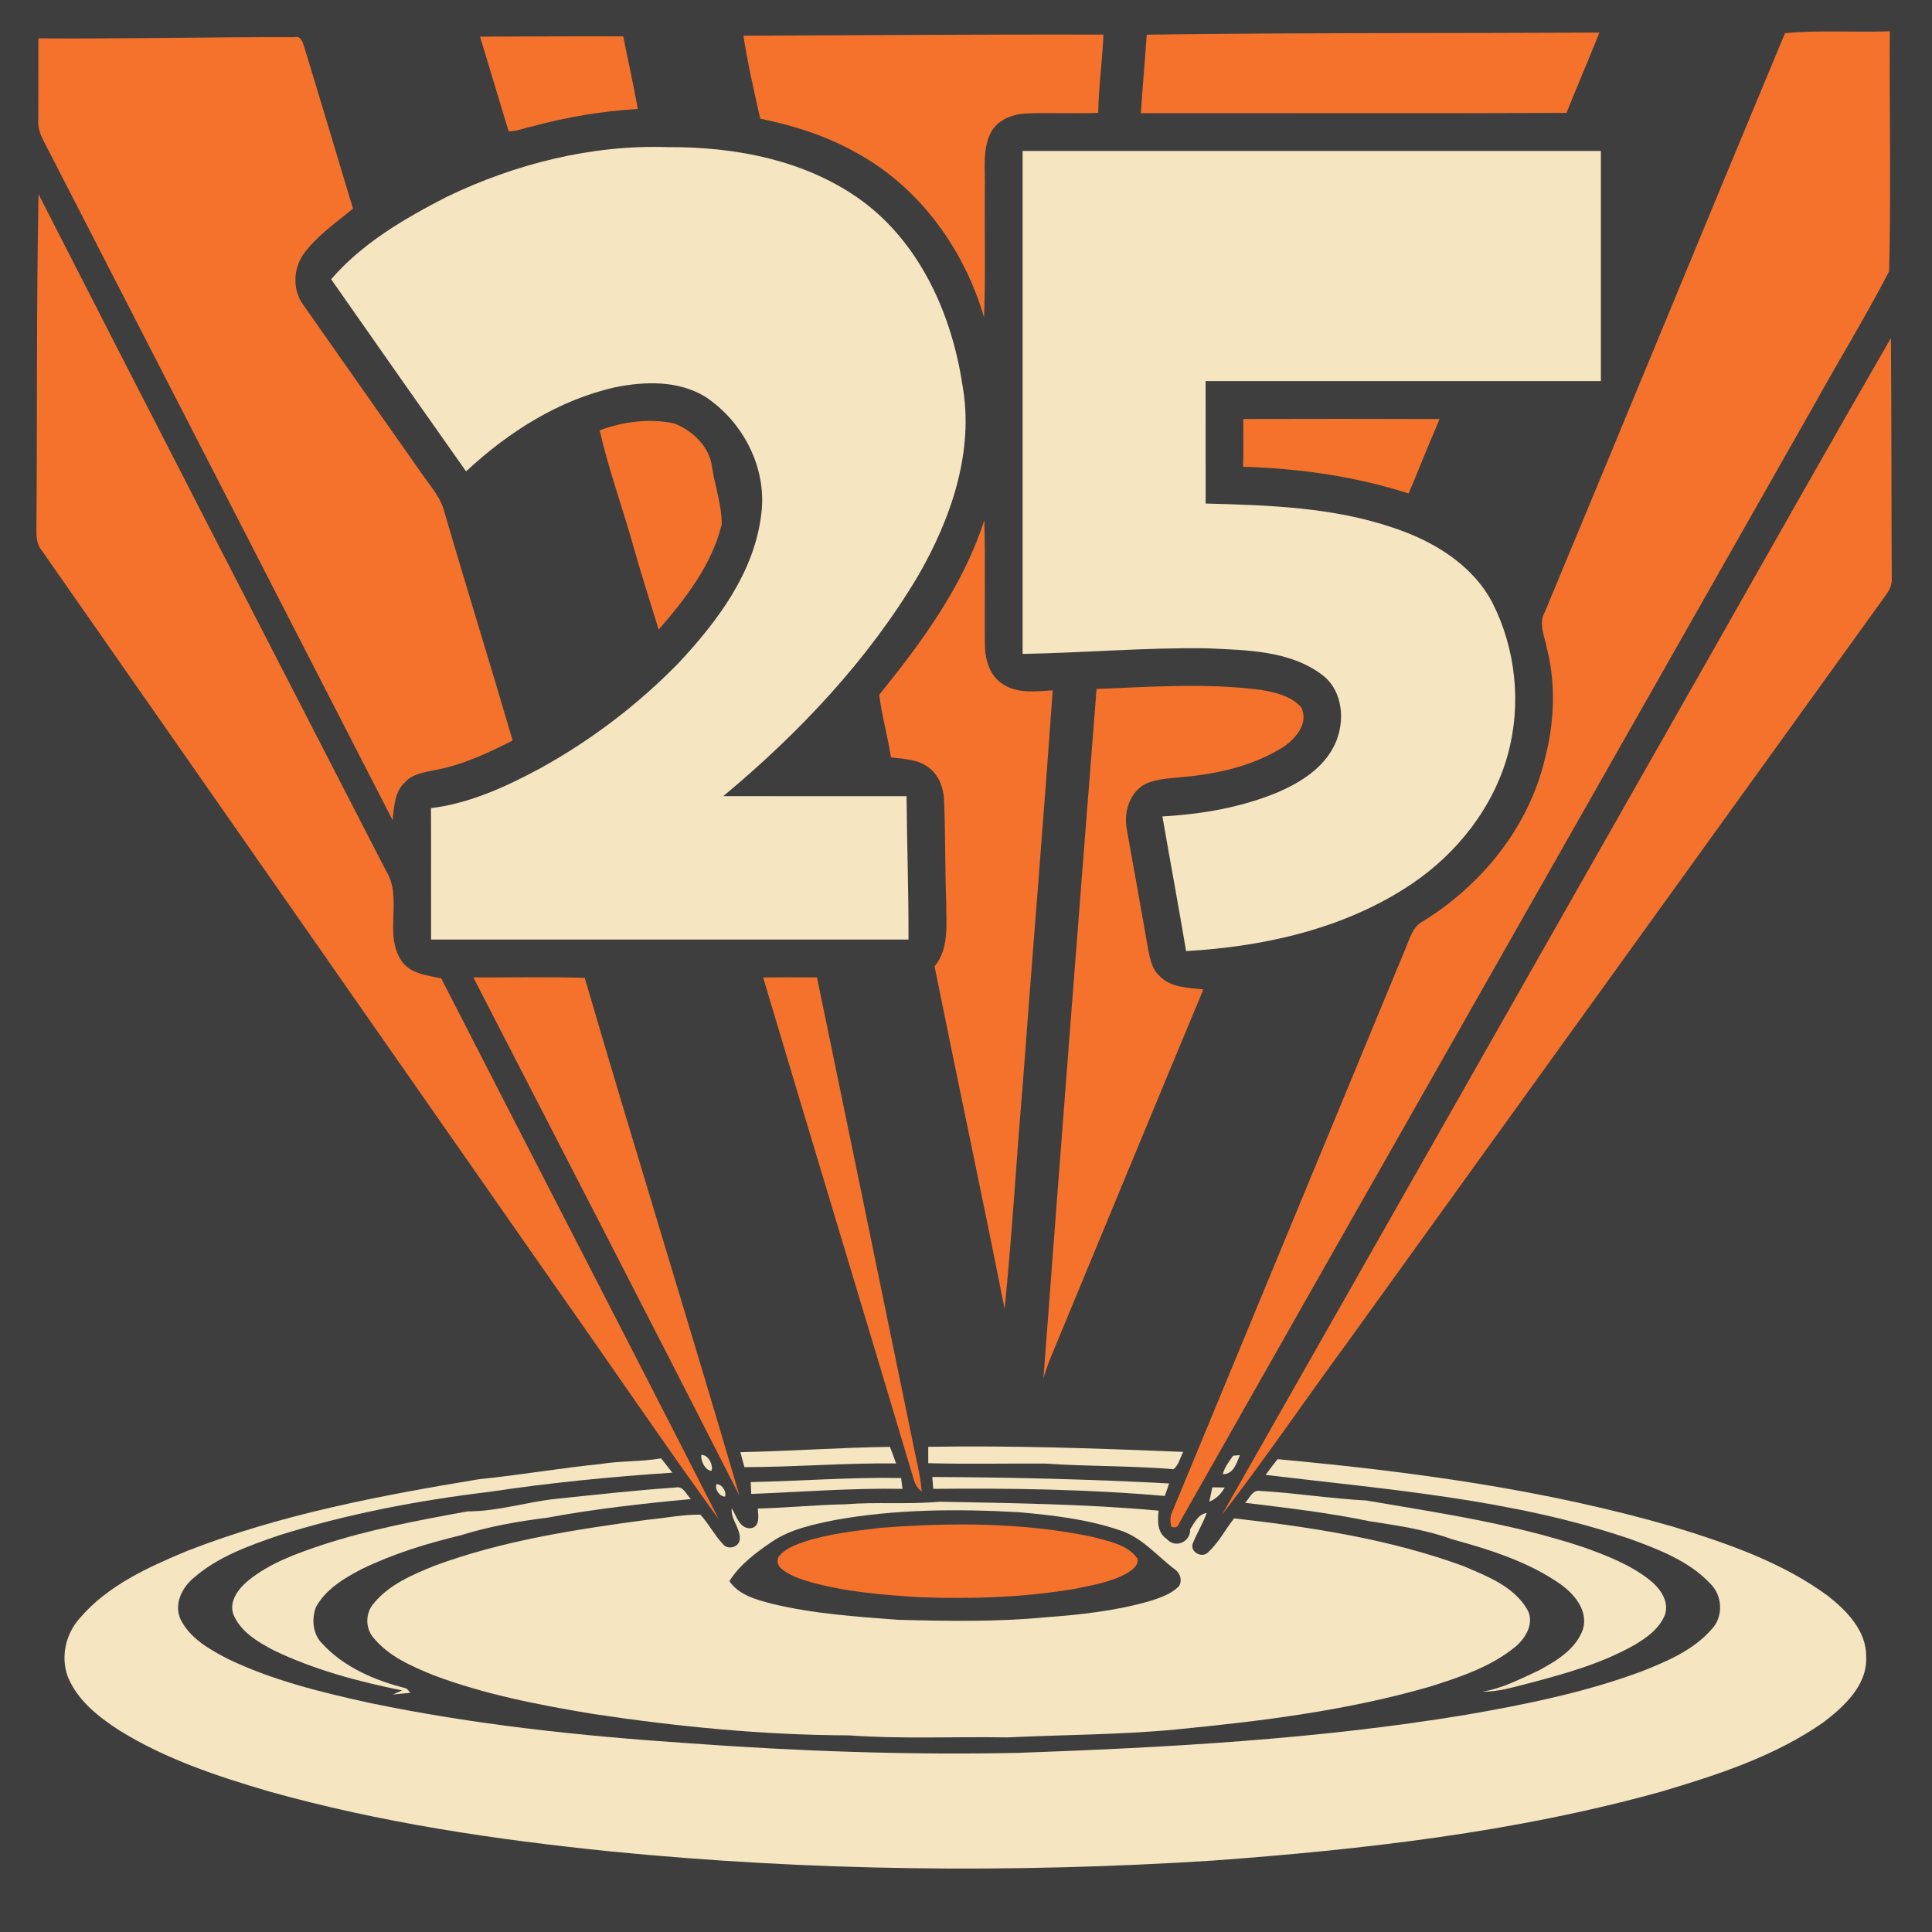 <?xml version="1.0" encoding="UTF-8" ?>
<!DOCTYPE svg PUBLIC "-//W3C//DTD SVG 1.1//EN" "http://www.w3.org/Graphics/SVG/1.1/DTD/svg11.dtd">
<svg width="512pt" height="512pt" viewBox="0 0 512 512" version="1.1" xmlns="http://www.w3.org/2000/svg">
<path fill="#3e3e3e" opacity="1.00" d=" M 0.00 0.00 L 512.00 0.00 L 512.00 512.00 L 0.00 512.00 L 0.00 0.00 Z" />
<path fill="#f5722c" opacity="1.00" d=" M 473.04 8.80 C 482.19 7.91 491.57 8.63 500.82 8.30 C 500.69 29.49 501.17 50.72 500.64 71.89 C 494.38 84.01 487.19 95.68 480.58 107.64 C 424.59 206.32 368.48 304.93 312.52 403.62 C 312.16 404.69 311.46 405.01 310.42 404.58 C 310.09 403.33 310.05 402.01 310.59 400.82 C 331.18 351.01 351.87 301.24 372.45 251.43 C 373.61 248.78 374.33 245.54 377.15 244.12 C 392.70 234.50 405.16 219.14 409.40 201.15 C 411.91 191.64 412.37 181.49 409.97 171.91 C 409.40 168.70 407.60 165.29 409.41 162.16 C 430.72 111.08 451.72 59.87 473.04 8.80 Z" />
<path fill="#f5722c" opacity="1.00" d=" M 197.02 9.46 C 228.82 9.36 260.62 9.07 292.43 9.17 C 292.12 16.09 291.16 22.98 291.04 29.91 C 284.66 30.15 278.27 29.81 271.89 30.07 C 268.16 30.26 264.14 31.84 262.44 35.40 C 260.30 39.96 261.14 45.13 260.99 50.00 C 260.88 61.38 261.23 72.76 260.78 84.13 C 255.53 65.97 243.49 49.37 226.68 40.34 C 218.85 35.95 210.22 33.24 201.46 31.44 C 199.83 24.15 198.15 16.85 197.02 9.46 Z" />
<path fill="#f5722c" opacity="1.00" d=" M 303.90 9.19 C 343.88 8.63 383.87 8.85 423.86 8.64 C 421.03 15.77 417.98 22.80 415.13 29.92 C 377.53 30.09 339.93 29.94 302.34 29.99 C 302.79 23.05 303.42 16.12 303.90 9.19 Z" />
<path fill="#f5722c" opacity="1.00" d=" M 10.17 10.17 C 32.80 10.32 55.42 9.80 78.04 9.84 C 79.82 9.41 80.26 11.40 80.68 12.62 C 85.02 26.83 89.24 41.07 93.55 55.29 C 88.93 59.09 83.88 62.56 80.34 67.47 C 77.71 71.34 77.52 76.80 80.28 80.66 C 90.72 95.57 101.20 110.45 111.66 125.36 C 114.03 128.77 116.96 131.98 117.91 136.15 C 123.76 156.22 129.99 176.17 135.86 196.24 C 129.24 199.61 122.39 202.83 115.01 204.12 C 112.29 204.71 109.25 205.11 107.31 207.33 C 104.52 209.85 104.45 213.88 104.04 217.34 C 73.27 157.34 42.41 97.39 11.59 37.41 C 10.71 35.76 10.05 33.96 10.15 32.06 C 10.14 24.76 10.17 17.46 10.17 10.17 Z" />
<path fill="#f5722c" opacity="1.00" d=" M 127.22 9.71 C 139.87 9.70 152.52 9.57 165.16 9.64 C 166.43 16.05 167.89 22.43 169.02 28.87 C 159.51 29.45 150.09 31.03 140.91 33.54 C 138.88 33.94 136.86 34.88 134.78 34.77 C 132.28 26.42 129.74 18.07 127.22 9.71 Z" />
<path fill="#f5e5c1" opacity="1.00" d=" M 118.25 52.23 C 136.47 43.44 156.72 38.31 177.03 38.99 C 195.03 38.89 213.82 42.49 228.59 53.33 C 243.97 64.77 252.25 83.45 255.05 102.00 C 258.22 119.57 252.09 137.30 243.42 152.40 C 230.04 174.95 211.76 194.26 191.69 210.98 C 207.87 211.03 224.06 210.98 240.25 211.00 C 240.35 223.67 240.81 236.33 240.76 248.99 C 198.58 249.00 156.41 249.01 114.24 248.99 C 114.22 237.38 114.28 225.78 114.21 214.17 C 124.60 212.88 134.25 208.43 143.37 203.50 C 156.76 196.09 169.07 186.71 179.77 175.77 C 190.13 164.69 199.97 151.64 201.76 136.12 C 203.28 124.00 196.96 111.77 186.90 105.14 C 179.83 100.81 171.01 101.04 163.15 102.60 C 148.11 105.96 134.69 114.50 123.52 124.92 C 111.55 107.99 99.63 91.01 87.76 74.01 C 96.00 64.43 107.15 57.96 118.25 52.23 Z" />
<path fill="#f5e5c1" opacity="1.00" d=" M 271.00 40.00 C 322.08 40.01 373.17 39.99 424.25 40.00 C 424.25 60.34 424.25 80.67 424.25 101.00 C 389.33 101.01 354.42 101.00 319.50 101.00 C 319.50 111.82 319.49 122.63 319.51 133.44 C 336.21 133.88 353.25 134.41 369.22 139.86 C 379.72 143.33 390.08 149.53 395.42 159.57 C 401.73 171.90 403.26 186.60 399.59 199.95 C 395.72 214.01 386.17 226.10 374.19 234.20 C 356.62 246.04 335.23 250.86 314.33 252.05 C 312.33 240.14 310.11 228.26 308.05 216.36 C 318.55 215.77 329.11 213.97 338.84 209.87 C 344.75 207.29 350.66 203.55 353.60 197.58 C 356.61 191.49 356.06 182.94 350.21 178.71 C 341.57 172.32 330.22 172.31 319.95 171.81 C 303.62 171.56 287.32 173.02 271.00 173.29 C 271.00 128.86 270.99 84.43 271.00 40.00 Z" />
<path fill="#f5722c" opacity="1.00" d=" M 10.22 51.49 C 40.75 111.29 71.52 170.99 102.26 230.69 C 106.84 237.90 101.65 247.33 106.31 254.51 C 108.63 258.10 113.15 258.43 116.93 259.28 C 141.40 307.11 166.14 354.81 190.52 402.68 C 175.78 382.31 161.68 361.49 147.20 340.94 C 101.82 275.93 56.48 210.91 11.09 145.91 C 9.67 144.25 9.62 142.04 9.66 139.97 C 9.89 110.47 9.62 80.98 10.22 51.49 Z" />
<path fill="#f5722c" opacity="1.00" d=" M 453.77 172.73 C 469.53 144.99 485.18 117.19 501.12 89.56 C 501.28 110.71 501.22 131.86 501.34 153.01 C 501.52 154.76 500.76 156.36 499.75 157.74 C 452.11 223.82 404.51 289.93 356.89 356.02 C 345.82 371.11 335.28 386.61 323.84 401.42 C 367.19 325.21 410.43 248.94 453.77 172.73 Z" />
<path fill="#f5722c" opacity="1.00" d=" M 329.49 111.04 C 346.83 111.00 364.17 110.98 381.51 111.05 C 378.68 117.59 376.07 124.21 373.31 130.78 C 359.13 126.22 344.29 124.13 329.43 123.70 C 329.54 119.48 329.52 115.26 329.49 111.04 Z" />
<path fill="#f5722c" opacity="1.00" d=" M 158.92 114.04 C 165.19 111.72 172.18 110.80 178.75 112.24 C 183.64 114.16 188.14 118.50 188.72 123.94 C 189.51 128.95 191.29 133.86 191.26 138.97 C 188.65 149.70 181.66 158.67 174.55 166.86 C 172.26 159.34 169.83 151.87 167.72 144.30 C 164.87 134.19 161.25 124.29 158.92 114.04 Z" />
<path fill="#f5722c" opacity="1.00" d=" M 233.00 184.13 C 244.32 170.12 255.30 155.19 260.85 137.85 C 261.18 148.91 260.87 159.97 261.01 171.03 C 261.06 174.87 262.30 179.11 265.72 181.28 C 269.63 183.90 274.54 183.21 278.97 182.95 C 276.52 217.99 273.58 253.00 270.99 288.04 C 269.31 307.64 268.22 327.30 266.23 346.87 C 260.24 316.58 253.77 286.39 247.67 256.12 C 251.63 251.30 250.72 244.79 250.76 239.01 C 250.40 229.99 250.58 220.97 250.18 211.95 C 250.04 208.83 248.88 205.59 246.36 203.60 C 243.52 201.22 239.62 201.15 236.13 200.72 C 235.25 195.15 233.70 189.72 233.00 184.13 Z" />
<path fill="#f5722c" opacity="1.00" d=" M 290.60 182.58 C 305.07 182.02 319.63 180.96 334.05 182.82 C 337.87 183.42 342.03 184.42 344.77 187.35 C 347.00 191.56 343.34 195.84 339.96 198.05 C 332.20 202.86 323.09 205.02 314.07 205.86 C 310.57 206.28 306.91 206.25 303.64 207.70 C 299.33 209.91 297.72 215.33 298.62 219.84 C 300.51 230.28 302.36 240.72 304.20 251.16 C 304.71 253.83 305.18 256.79 307.34 258.70 C 310.31 261.78 314.94 261.75 318.90 262.22 C 305.66 293.96 292.54 325.75 279.37 357.52 C 278.27 360.02 277.32 362.59 276.53 365.21 C 281.09 304.32 285.82 243.45 290.60 182.58 Z" />
<path fill="#f5722c" opacity="1.00" d=" M 125.44 259.03 C 135.28 259.08 145.13 258.84 154.96 259.14 C 168.34 304.96 182.56 350.55 195.96 396.36 C 172.63 350.50 149.00 304.78 125.44 259.03 Z" />
<path fill="#f5722c" opacity="1.00" d=" M 202.24 259.04 C 206.99 258.99 211.75 258.99 216.51 259.03 C 224.93 299.68 233.27 340.34 241.65 381.00 C 242.52 385.76 243.88 390.44 244.27 395.28 C 242.85 394.30 242.30 392.68 241.87 391.12 C 228.74 347.06 215.36 303.09 202.24 259.04 Z" />
<path fill="#f5e5c1" opacity="1.00" d=" M 196.20 384.84 C 209.43 384.57 222.62 383.61 235.85 383.43 C 236.41 384.88 236.95 386.35 237.46 387.83 C 224.05 387.66 210.68 388.79 197.28 388.81 C 196.92 387.47 196.57 386.16 196.20 384.84 Z" />
<path fill="#f5e5c1" opacity="1.00" d=" M 245.99 383.42 C 268.53 383.04 291.05 383.84 313.56 384.77 C 312.75 386.30 312.38 388.24 310.98 389.35 C 299.68 388.41 288.33 388.64 277.03 387.87 C 266.69 387.80 256.34 388.04 246.00 387.76 C 245.99 386.31 245.99 384.86 245.99 383.42 Z" />
<path fill="#f5e5c1" opacity="1.00" d=" M 326.79 385.78 C 327.23 385.74 328.13 385.66 328.58 385.62 C 327.65 387.84 326.94 390.66 324.04 390.70 C 324.52 388.85 325.68 387.31 326.79 385.78 Z" />
<path fill="#f5e5c1" opacity="1.00" d=" M 185.84 385.60 C 187.58 385.35 189.09 388.22 188.56 389.78 C 186.84 389.71 185.70 387.14 185.84 385.60 Z" />
<path fill="#f5e5c1" opacity="1.00" d=" M 338.56 386.70 C 373.93 389.94 409.36 394.71 443.55 404.64 C 457.74 409.00 472.12 413.95 484.23 422.79 C 489.31 426.75 494.65 432.12 494.55 439.03 C 494.92 446.55 488.81 452.14 483.35 456.35 C 470.38 465.45 455.11 470.39 440.07 474.85 C 401.36 485.59 361.27 490.14 321.33 493.08 C 268.26 496.45 214.89 495.88 161.96 490.66 C 131.37 487.55 100.81 483.04 71.16 474.71 C 57.48 470.70 43.75 466.12 31.57 458.53 C 26.01 454.94 20.43 450.54 17.91 444.20 C 16.08 439.03 17.40 433.09 21.00 429.00 C 28.45 420.18 39.29 415.29 49.74 410.95 C 74.55 401.28 100.86 396.32 127.04 391.99 C 137.75 390.93 148.36 389.06 159.06 387.99 C 164.40 387.11 169.85 387.41 175.19 386.48 C 176.19 387.74 177.18 389.00 178.18 390.27 C 162.05 391.35 145.95 392.91 129.95 395.32 C 110.97 397.60 92.07 401.18 73.81 406.92 C 65.88 409.66 57.66 412.58 51.26 418.21 C 48.17 420.81 46.04 425.20 47.85 429.15 C 50.37 434.23 55.57 437.13 60.41 439.64 C 72.31 445.35 85.22 448.50 98.06 451.31 C 125.73 457.07 153.90 460.05 182.07 461.95 C 211.35 464.08 240.70 465.15 270.06 464.52 C 309.55 463.10 349.15 460.93 388.20 454.49 C 404.03 451.76 419.89 448.56 434.99 442.96 C 441.75 440.29 448.83 437.31 453.68 431.68 C 456.76 428.40 456.48 422.82 453.28 419.71 C 447.61 413.68 439.61 410.62 432.00 407.85 C 400.86 397.24 367.83 394.78 335.40 390.86 C 336.43 389.45 337.49 388.07 338.56 386.70 Z" />
<path fill="#f5e5c1" opacity="1.00" d=" M 198.95 392.76 C 212.25 392.50 225.51 391.43 238.81 391.69 C 238.93 392.64 239.05 393.60 239.17 394.56 C 225.79 394.33 212.45 395.37 199.09 395.91 C 199.05 395.12 198.99 393.55 198.95 392.76 Z" />
<path fill="#f5e5c1" opacity="1.00" d=" M 247.07 391.42 C 268.01 391.50 288.93 392.01 309.84 393.13 C 309.45 394.23 309.06 395.33 308.68 396.45 C 288.27 394.66 267.78 394.36 247.31 394.56 C 247.23 393.51 247.15 392.46 247.07 391.42 Z" />
<path fill="#f5e5c1" opacity="1.00" d=" M 189.87 393.34 C 191.27 393.21 192.63 395.34 192.14 396.61 C 190.73 396.68 189.34 394.63 189.87 393.34 Z" />
<path fill="#f5e5c1" opacity="1.00" d=" M 147.51 397.19 C 157.99 396.11 168.47 394.92 178.99 394.21 C 181.09 393.70 181.87 396.07 183.09 397.28 C 170.29 398.44 157.50 399.90 144.85 402.23 C 137.15 403.18 129.47 404.56 122.06 406.88 C 113.05 409.04 104.12 411.79 95.78 415.86 C 91.15 418.25 86.38 421.16 83.75 425.83 C 82.53 429.01 82.85 433.04 85.37 435.54 C 91.17 441.89 99.52 445.42 107.72 447.45 C 107.98 447.74 108.51 448.31 108.77 448.60 C 107.23 448.80 105.68 448.88 104.14 449.06 L 106.54 447.97 C 94.94 445.63 83.36 442.54 72.65 437.41 C 68.41 435.20 63.79 432.49 61.86 427.88 C 60.59 424.33 63.23 420.96 65.83 418.83 C 71.46 414.27 78.40 411.76 85.19 409.48 C 97.80 405.34 110.88 402.89 123.91 400.53 C 131.90 400.55 139.59 398.01 147.51 397.19 Z" />
<path fill="#f5e5c1" opacity="1.00" d=" M 321.28 394.16 C 322.10 394.17 323.73 394.19 324.55 394.20 C 323.64 395.90 322.26 397.22 320.48 397.97 C 320.73 396.69 321.00 395.42 321.28 394.16 Z" />
<path fill="#f5e5c1" opacity="1.00" d=" M 329.97 398.26 C 331.14 397.09 331.86 394.80 333.87 395.10 C 343.31 395.65 352.66 397.15 362.10 397.65 C 381.47 400.96 401.05 403.82 419.76 410.07 C 425.87 412.28 432.09 414.67 437.23 418.75 C 439.93 420.91 442.45 424.35 441.21 427.99 C 439.70 431.68 436.29 434.10 432.96 436.04 C 424.34 440.88 414.74 443.57 405.23 446.06 C 401.17 447.08 397.10 448.38 392.86 448.30 C 398.15 447.46 402.92 444.92 407.73 442.72 C 412.46 440.16 417.71 437.03 419.53 431.67 C 420.90 426.68 417.13 422.35 413.35 419.69 C 404.82 413.80 394.77 410.65 384.87 407.94 C 377.76 405.34 370.21 404.26 362.77 403.11 C 351.94 400.86 340.94 399.60 329.97 398.26 Z" />
<path fill="#f5e5c1" opacity="1.00" d=" M 224.03 398.65 C 232.33 397.98 240.68 398.74 248.99 397.97 C 268.35 398.35 287.74 398.57 307.05 400.34 C 306.75 403.02 306.64 406.16 309.20 407.84 C 311.46 410.46 315.56 408.64 315.41 405.25 C 316.59 403.53 317.47 401.30 319.79 400.95 C 318.80 403.76 317.18 406.30 316.08 409.07 C 315.32 411.36 318.67 413.09 320.21 411.31 C 323.01 408.77 324.71 405.31 327.06 402.38 C 347.62 404.72 368.34 407.88 387.84 415.04 C 394.01 417.67 401.02 420.33 404.64 426.36 C 406.82 429.95 404.38 434.12 401.52 436.46 C 395.05 441.75 386.94 444.44 379.08 446.93 C 357.10 453.32 334.27 456.13 311.54 458.34 C 296.73 459.75 281.85 459.71 267.01 460.43 C 252.99 460.19 238.95 460.90 224.96 459.89 C 202.27 459.82 179.63 457.59 157.21 454.22 C 142.94 451.84 128.63 449.10 115.04 444.01 C 109.20 441.63 103.03 439.01 98.95 433.99 C 96.80 431.52 96.82 427.52 98.94 425.04 C 103.02 419.95 109.26 417.34 115.14 414.94 C 133.25 408.25 152.46 405.33 171.51 402.76 C 176.21 402.33 180.87 401.35 185.60 401.39 C 187.86 403.85 189.38 406.91 191.70 409.32 C 193.05 410.82 195.88 409.99 196.05 407.93 C 196.26 404.99 193.60 402.70 193.91 399.71 C 195.16 401.70 195.98 405.18 198.93 405.00 C 201.51 404.63 200.94 401.62 200.82 399.78 C 208.56 399.59 216.28 398.80 224.03 398.65 Z" />
<path fill="#3e3e3e" opacity="1.00" d=" M 221.50 402.78 C 237.48 399.92 253.82 399.85 269.99 400.75 C 278.97 401.55 288.04 402.59 296.62 405.49 C 302.47 407.29 306.47 412.16 311.17 415.78 C 312.73 416.73 313.44 418.82 312.39 420.42 C 310.34 422.45 307.50 423.41 304.81 424.27 C 295.77 426.90 286.35 427.92 276.98 428.61 C 263.99 429.85 250.91 429.60 237.87 429.26 C 226.72 428.41 215.47 427.66 204.56 425.01 C 200.44 423.91 195.86 422.76 193.30 419.02 C 196.06 414.61 200.31 411.48 204.54 408.59 C 209.57 405.20 215.64 403.96 221.50 402.78 Z" />
<path fill="#f5722c" opacity="1.00" d=" M 233.52 404.88 C 252.16 403.45 271.11 403.44 289.48 407.27 C 293.67 408.45 298.71 409.22 301.42 413.02 C 301.83 414.77 300.15 415.96 298.89 416.79 C 294.68 419.22 289.78 420.03 285.08 421.01 C 271.53 423.36 257.70 423.76 243.98 423.29 C 234.20 422.69 224.36 421.92 214.88 419.30 C 212.19 418.48 209.40 417.62 207.18 415.81 C 206.14 415.09 205.64 413.40 206.50 412.38 C 208.06 410.41 210.54 409.53 212.82 408.69 C 219.51 406.47 226.56 405.70 233.52 404.88 Z" />
</svg>
